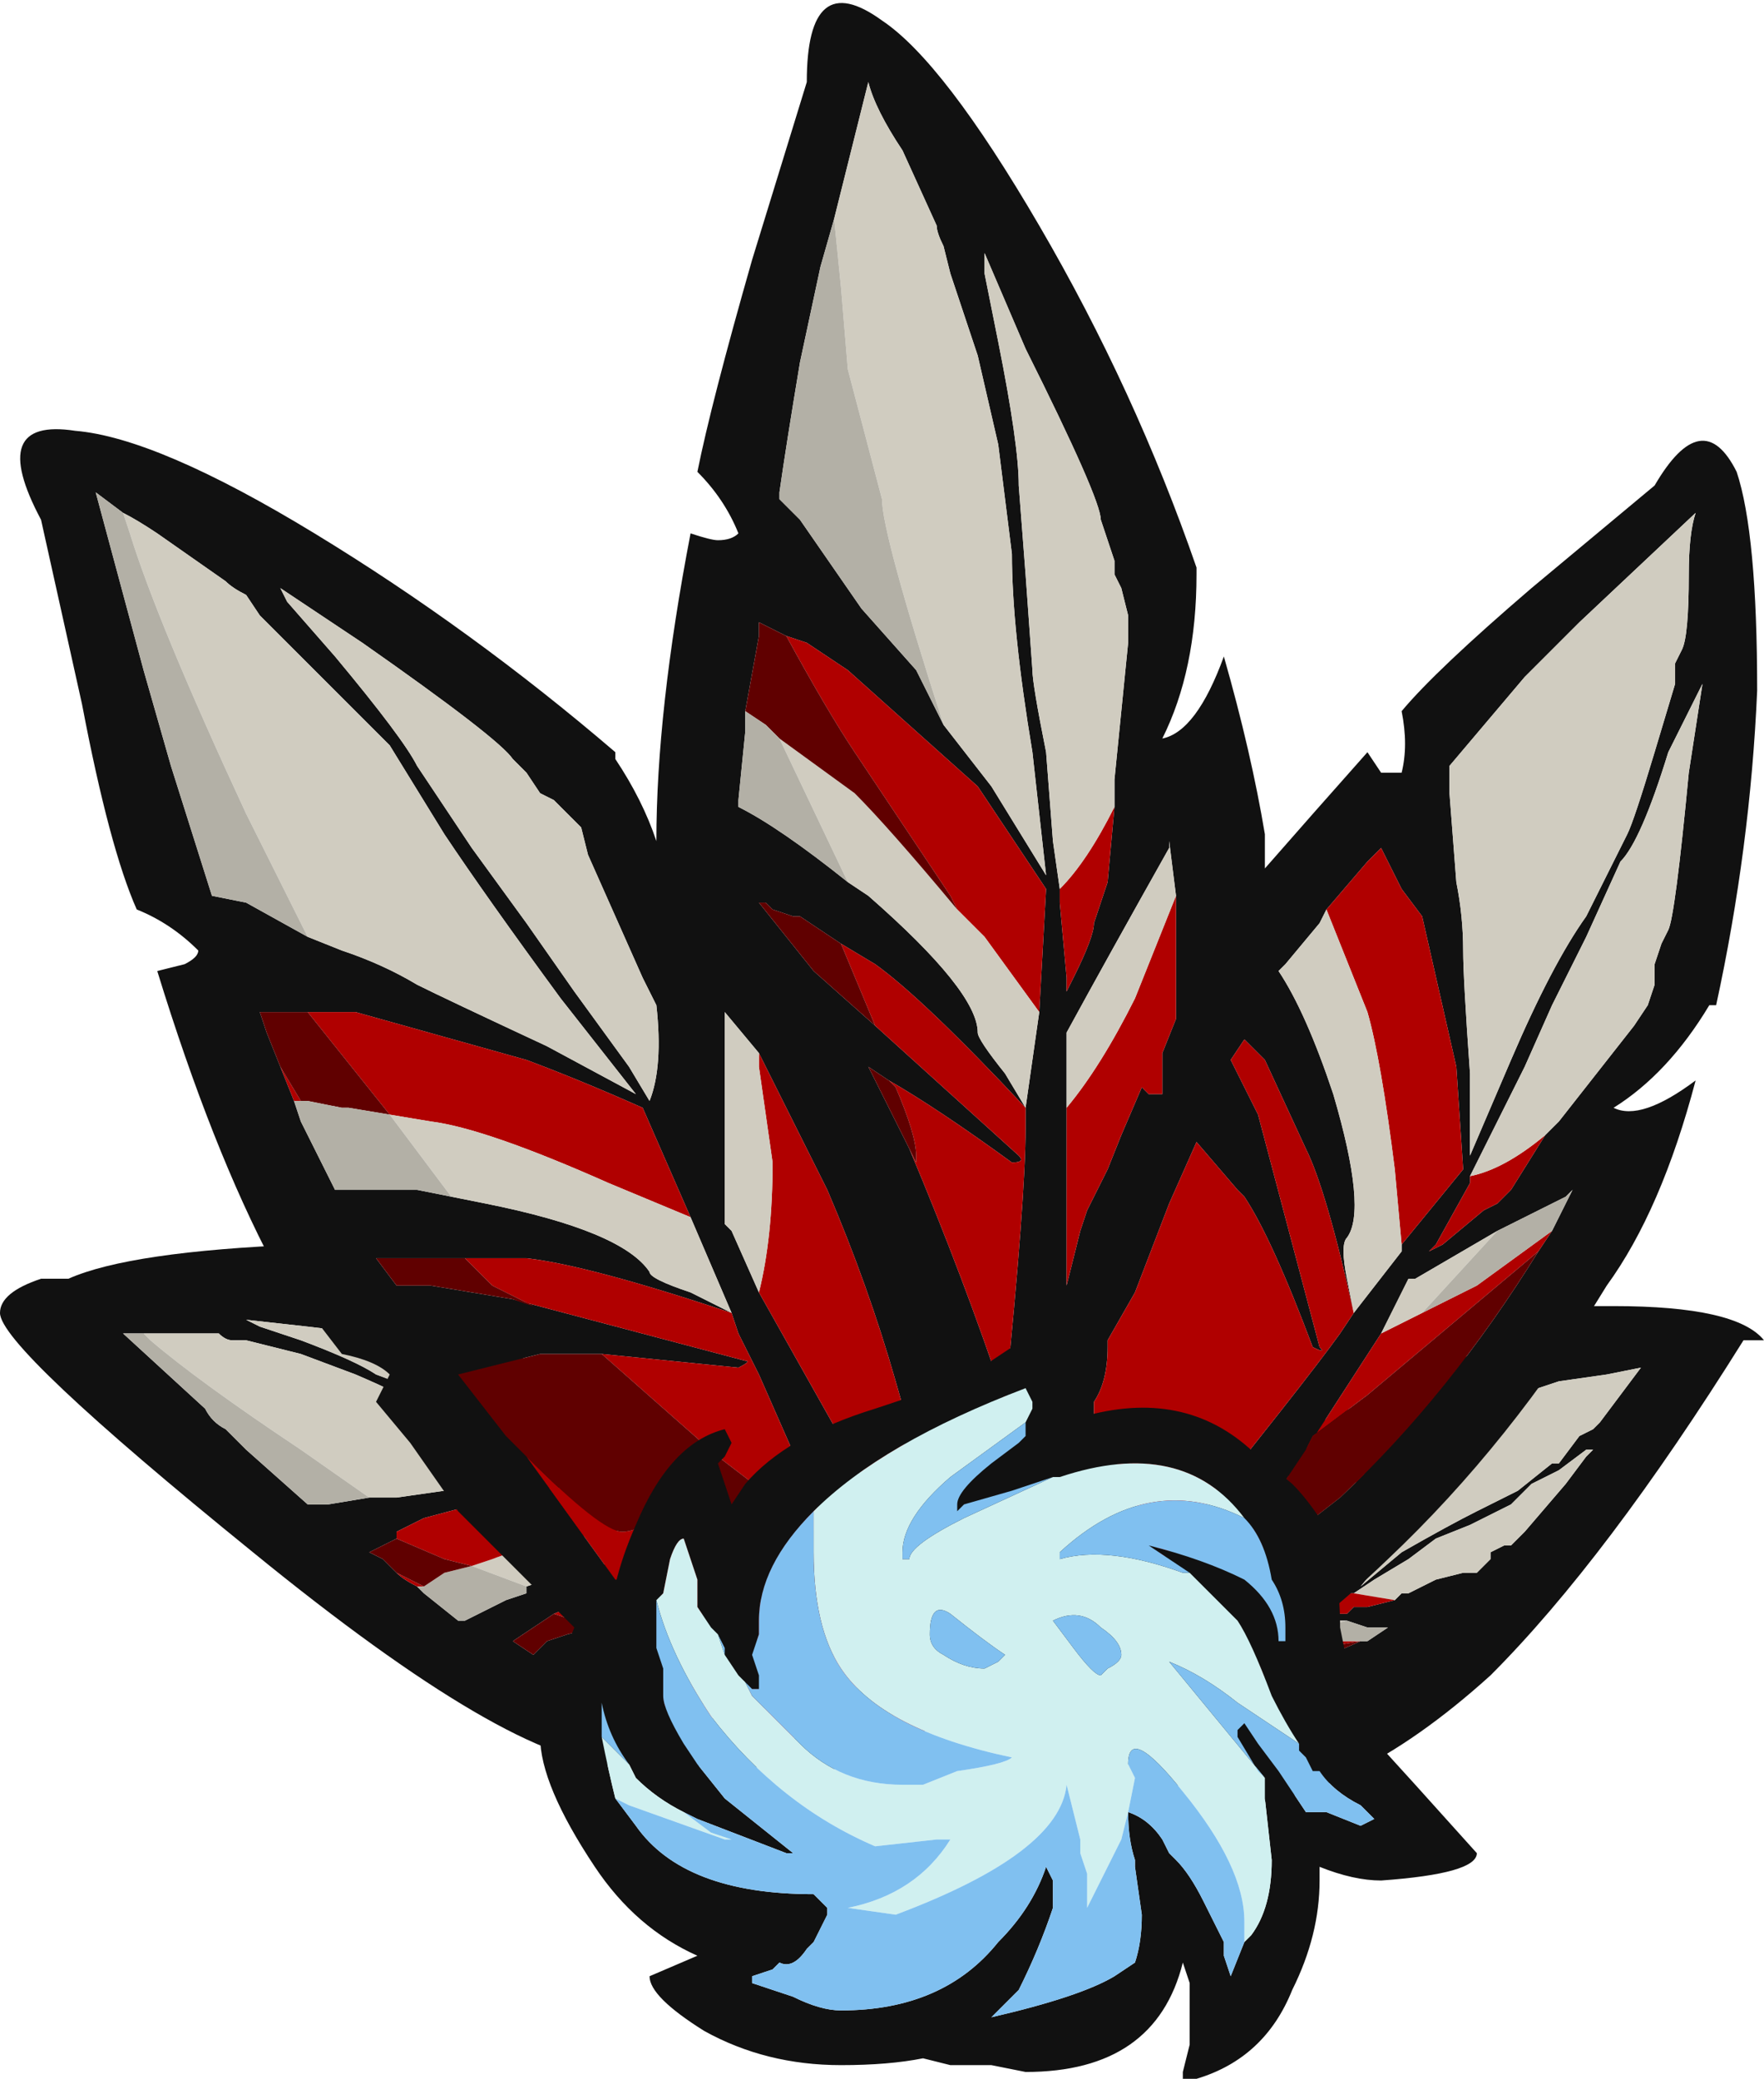 <?xml version="1.0" encoding="UTF-8" standalone="no"?>
<svg xmlns:ffdec="https://www.free-decompiler.com/flash" xmlns:xlink="http://www.w3.org/1999/xlink" ffdec:objectType="shape" height="15.2px" width="12.9px" xmlns="http://www.w3.org/2000/svg">
  <g transform="matrix(1.0, 0.0, 0.0, 1.0, 0.7, 19.2)">
    <path d="M4.55 -7.95 L5.9 -7.15 6.05 -6.65 5.45 -7.1 4.5 -7.8 Q3.85 -7.65 3.6 -7.5 L3.35 -7.4 3.05 -7.2 3.2 -7.1 3.3 -7.2 3.45 -7.25 3.65 -7.3 3.75 -7.35 4.65 -7.65 4.1 -7.3 3.85 -7.2 3.65 -6.95 4.05 -6.75 6.1 -6.25 3.8 -6.3 Q3.05 -6.3 1.15 -7.85 -0.7 -9.35 -0.7 -9.6 -0.7 -9.75 -0.4 -9.85 L-0.2 -9.85 Q0.25 -10.05 1.5 -10.1 L3.95 -8.85 3.8 -8.9 Q4.1 -8.4 4.3 -8.1 L4.55 -7.95 M5.85 -7.3 L5.3 -7.9 5.85 -7.3 M4.6 -8.45 L4.55 -8.5 4.6 -8.45 M3.15 -7.6 L3.3 -7.65 Q3.9 -7.85 4.1 -7.75 L4.5 -7.8 4.15 -8.05 3.7 -8.35 3.15 -8.3 2.4 -8.1 2.2 -8.0 2.2 -7.95 2.0 -7.85 2.1 -7.8 2.2 -7.7 Q2.25 -7.65 2.35 -7.6 L2.4 -7.55 2.65 -7.35 2.7 -7.35 3.0 -7.5 3.15 -7.55 3.15 -7.6 M8.55 -7.5 L8.75 -8.0 8.75 -8.35 8.7 -8.45 8.65 -8.2 6.9 -7.1 7.7 -8.1 7.85 -8.25 8.35 -8.5 8.45 -8.55 8.5 -8.6 10.85 -9.65 11.1 -9.65 Q12.0 -9.65 12.2 -9.4 L12.05 -9.4 Q11.05 -7.8 10.2 -6.95 9.15 -6.0 8.25 -6.0 L6.85 -6.6 6.9 -7.0 8.5 -7.4 8.8 -7.5 9.2 -7.6 9.3 -8.7 8.9 -8.15 Q8.8 -7.7 8.65 -7.65 L8.55 -7.5 M8.55 -7.25 L8.15 -7.1 7.65 -6.85 7.8 -6.8 8.15 -6.85 Q8.7 -6.95 9.25 -7.2 L9.3 -7.2 9.45 -7.3 9.3 -7.3 9.15 -7.35 8.8 -7.35 8.55 -7.25 M10.4 -9.0 L9.25 -7.6 9.55 -7.85 Q9.9 -8.05 10.1 -8.15 L10.4 -8.3 10.65 -8.5 10.7 -8.5 10.85 -8.7 10.95 -8.75 11.0 -8.8 11.3 -9.2 11.05 -9.15 10.7 -9.1 10.4 -9.0 M9.2 -7.55 L9.15 -7.55 8.95 -7.4 9.15 -7.4 9.2 -7.45 9.3 -7.45 9.5 -7.5 9.55 -7.55 9.6 -7.55 9.8 -7.65 10.0 -7.7 10.1 -7.7 10.2 -7.8 10.2 -7.85 10.3 -7.9 10.35 -7.9 10.45 -8.0 10.75 -8.35 10.9 -8.55 10.95 -8.6 10.9 -8.6 10.7 -8.45 10.5 -8.35 10.35 -8.2 10.05 -8.05 9.8 -7.95 9.6 -7.8 9.35 -7.65 9.2 -7.55 M2.0 -8.25 L2.2 -8.25 2.55 -8.3 2.3 -8.95 Q2.25 -9.0 1.9 -9.15 L1.5 -9.3 1.1 -9.4 1.0 -9.4 Q0.95 -9.4 0.9 -9.45 L0.35 -9.45 0.2 -9.45 0.8 -8.9 Q0.85 -8.8 0.95 -8.75 L1.1 -8.6 1.55 -8.2 1.7 -8.2 2.0 -8.25 M2.05 -9.15 L2.45 -9.0 2.4 -9.4 1.55 -9.5 1.1 -9.55 1.2 -9.5 1.5 -9.4 Q1.9 -9.25 2.05 -9.15" fill="#111111" fill-rule="evenodd" stroke="none"/>
    <path d="M4.05 -8.75 L4.3 -8.45 4.55 -7.95 4.3 -8.1 Q4.1 -8.4 3.8 -8.9 L3.95 -8.85 4.05 -8.75 M4.5 -7.8 L4.1 -7.75 Q3.9 -7.85 3.3 -7.65 L3.15 -7.6 2.75 -7.75 2.9 -7.8 Q3.15 -7.9 3.75 -8.0 L4.15 -8.05 4.5 -7.8 M2.7 -7.35 L2.65 -7.35 2.7 -7.35 M8.5 -7.4 L8.55 -7.5 8.65 -7.65 Q8.8 -7.7 8.9 -8.15 L9.3 -8.7 9.2 -8.3 8.95 -7.75 8.8 -7.5 8.5 -7.4 M8.75 -7.25 L8.55 -7.25 8.8 -7.35 9.15 -7.35 8.75 -7.25 M10.4 -9.0 L10.7 -9.1 11.05 -9.15 11.3 -9.2 11.0 -8.8 10.95 -8.75 10.85 -8.7 10.7 -8.5 10.65 -8.5 10.4 -8.3 10.1 -8.15 Q9.9 -8.05 9.55 -7.85 L9.25 -7.6 10.4 -9.0 M9.2 -7.55 L9.35 -7.65 9.6 -7.8 9.8 -7.95 10.05 -8.05 10.35 -8.2 10.5 -8.35 10.7 -8.45 10.9 -8.6 10.95 -8.6 10.9 -8.55 10.75 -8.35 10.45 -8.0 10.35 -7.9 10.3 -7.9 10.2 -7.85 10.2 -7.8 10.1 -7.7 10.0 -7.7 9.8 -7.65 9.6 -7.55 9.55 -7.55 9.5 -7.5 9.2 -7.55 M0.35 -9.45 L0.9 -9.45 Q0.95 -9.4 1.0 -9.4 L1.1 -9.4 1.5 -9.3 1.9 -9.15 Q2.25 -9.0 2.3 -8.95 L2.55 -8.3 2.2 -8.25 2.0 -8.25 1.5 -8.6 Q0.75 -9.1 0.4 -9.4 L0.35 -9.45 M2.05 -9.15 Q1.9 -9.25 1.5 -9.4 L1.2 -9.5 1.1 -9.55 1.55 -9.5 2.4 -9.4 2.45 -9.0 2.05 -9.15" fill="#d0ccc0" fill-rule="evenodd" stroke="none"/>
    <path d="M5.9 -7.15 L4.55 -7.95 4.3 -8.45 4.05 -8.75 4.15 -8.75 4.45 -8.55 4.55 -8.5 4.6 -8.45 4.9 -8.15 5.3 -7.9 5.85 -7.3 5.9 -7.15 M6.1 -6.25 L4.05 -6.75 6.05 -6.65 6.1 -6.25 M4.1 -7.3 L4.65 -7.65 3.75 -7.35 3.5 -7.35 3.35 -7.4 3.6 -7.5 Q3.85 -7.65 4.5 -7.8 L5.45 -7.1 4.1 -7.3 M2.35 -7.6 Q2.25 -7.65 2.2 -7.7 L2.4 -7.6 2.35 -7.6 M2.2 -7.95 L2.2 -8.0 2.4 -8.1 3.15 -8.3 3.7 -8.35 4.15 -8.05 3.75 -8.0 Q3.15 -7.9 2.9 -7.8 L2.75 -7.75 2.55 -7.8 2.2 -7.95 M6.9 -7.1 L8.65 -8.2 8.7 -8.45 8.75 -8.35 8.75 -8.0 8.55 -7.5 8.5 -7.4 6.9 -7.0 6.9 -7.1 M9.3 -8.7 L9.2 -7.6 8.8 -7.5 8.95 -7.75 9.2 -8.3 9.3 -8.7 M8.35 -8.5 L8.45 -8.55 8.35 -8.5 M7.7 -8.1 L7.85 -8.25 7.7 -8.1 M8.15 -7.1 L8.55 -7.25 8.75 -7.25 8.95 -7.2 9.3 -7.2 9.25 -7.2 8.95 -7.15 8.4 -7.1 8.15 -7.1 M9.5 -7.5 L9.3 -7.45 9.2 -7.45 9.15 -7.4 8.95 -7.4 9.15 -7.55 9.2 -7.55 9.5 -7.5 M7.8 -6.8 L7.65 -6.85 7.8 -6.8" fill="#b00000" fill-rule="evenodd" stroke="none"/>
    <path d="M3.15 -7.6 L3.15 -7.55 3.0 -7.5 2.7 -7.35 2.65 -7.35 2.4 -7.55 2.35 -7.6 2.4 -7.6 2.55 -7.7 2.75 -7.75 3.15 -7.6 M9.3 -7.2 L8.95 -7.2 8.75 -7.25 9.15 -7.35 9.3 -7.3 9.45 -7.3 9.3 -7.2 M0.35 -9.45 L0.4 -9.4 Q0.75 -9.1 1.5 -8.6 L2.0 -8.25 1.7 -8.2 1.55 -8.2 1.1 -8.6 0.95 -8.75 Q0.85 -8.8 0.8 -8.9 L0.2 -9.45 0.35 -9.45" fill="#b3b0a6" fill-rule="evenodd" stroke="none"/>
    <path d="M4.05 -6.75 L3.65 -6.95 3.85 -7.2 4.1 -7.3 5.45 -7.1 6.05 -6.65 4.05 -6.75 M3.75 -7.35 L3.65 -7.3 3.45 -7.25 3.3 -7.2 3.2 -7.1 3.05 -7.2 3.35 -7.4 3.5 -7.35 3.75 -7.35 M2.2 -7.7 L2.1 -7.8 2.0 -7.85 2.2 -7.95 2.55 -7.8 2.75 -7.75 2.55 -7.7 2.4 -7.6 2.2 -7.7 M8.15 -7.1 L8.4 -7.1 8.95 -7.15 9.25 -7.2 Q8.7 -6.95 8.15 -6.85 L7.8 -6.8 7.65 -6.85 8.15 -7.1" fill="#600000" fill-rule="evenodd" stroke="none"/>
    <path d="M12.15 -14.15 Q12.1 -13.0 11.85 -11.85 L11.8 -11.85 Q11.5 -11.35 11.1 -11.1 11.3 -11.0 11.7 -11.3 11.45 -10.35 11.05 -9.8 10.35 -8.65 9.45 -7.8 8.25 -6.65 7.35 -6.6 L3.85 -6.95 2.65 -8.15 2.3 -8.65 2.05 -8.95 2.15 -9.15 Q2.05 -9.25 1.8 -9.3 L1.3 -9.95 Q0.85 -10.8 0.45 -12.1 L0.65 -12.15 Q0.75 -12.2 0.75 -12.25 0.55 -12.45 0.3 -12.55 0.1 -13.0 -0.1 -14.05 L-0.4 -15.4 Q-0.8 -16.15 -0.15 -16.05 0.45 -16.0 1.6 -15.3 2.75 -14.6 3.8 -13.7 L3.8 -13.65 Q4.0 -13.35 4.1 -13.05 4.1 -14.0 4.35 -15.3 4.5 -15.25 4.55 -15.25 4.65 -15.25 4.7 -15.3 4.6 -15.55 4.4 -15.75 4.5 -16.25 4.8 -17.3 L5.2 -18.6 Q5.2 -19.45 5.75 -19.05 6.2 -18.75 6.9 -17.55 7.6 -16.35 8.05 -15.05 L8.05 -15.0 Q8.05 -14.3 7.8 -13.8 8.05 -13.85 8.25 -14.4 8.45 -13.7 8.55 -13.1 L8.55 -12.85 Q8.9 -13.25 9.3 -13.7 L9.4 -13.55 9.55 -13.55 Q9.6 -13.75 9.55 -14.0 9.8 -14.3 10.5 -14.9 L11.4 -15.65 Q11.75 -16.25 12.0 -15.75 12.15 -15.3 12.15 -14.15 M11.7 -15.45 L10.85 -14.65 10.45 -14.25 9.9 -13.6 9.9 -13.4 9.95 -12.75 Q10.0 -12.5 10.0 -12.25 10.0 -12.05 10.05 -11.35 L10.05 -10.75 10.35 -11.45 Q10.65 -12.15 10.9 -12.5 L11.2 -13.1 Q11.25 -13.2 11.4 -13.7 L11.55 -14.2 11.55 -14.35 11.6 -14.45 Q11.65 -14.55 11.65 -15.0 11.65 -15.3 11.7 -15.45 M1.55 -12.35 L1.8 -12.25 Q2.1 -12.15 2.35 -12.0 2.55 -11.9 3.3 -11.55 L3.95 -11.2 3.4 -11.9 Q2.85 -12.65 2.55 -13.1 L2.15 -13.75 1.2 -14.7 1.1 -14.85 Q1.0 -14.9 0.95 -14.95 L0.45 -15.3 Q0.3 -15.4 0.2 -15.45 L0.0 -15.6 0.35 -14.3 0.55 -13.6 0.85 -12.65 1.1 -12.6 1.55 -12.35 M1.4 -14.8 L1.75 -14.4 Q2.25 -13.8 2.35 -13.6 L2.75 -13.0 3.15 -12.45 3.5 -11.95 3.9 -11.4 4.05 -11.15 Q4.15 -11.4 4.1 -11.85 L4.0 -12.05 3.6 -12.95 3.55 -13.15 3.35 -13.35 3.25 -13.4 3.15 -13.55 3.05 -13.65 Q2.95 -13.8 1.95 -14.5 L1.35 -14.9 1.4 -14.8 M5.4 -17.6 L5.3 -17.25 5.15 -16.55 Q5.05 -15.95 5.0 -15.6 L5.0 -15.55 5.15 -15.4 5.6 -14.75 6.0 -14.3 6.2 -13.9 6.55 -13.45 6.95 -12.8 6.85 -13.7 Q6.7 -14.6 6.7 -15.15 L6.6 -15.95 6.45 -16.6 6.25 -17.2 6.2 -17.4 Q6.15 -17.5 6.15 -17.55 L5.9 -18.1 Q5.7 -18.4 5.65 -18.6 L5.4 -17.6 M5.05 -14.55 L4.85 -14.65 4.85 -14.55 4.75 -14.0 4.75 -13.85 4.7 -13.35 4.7 -13.3 Q5.0 -13.15 5.5 -12.75 L5.65 -12.65 Q6.45 -11.95 6.45 -11.65 6.45 -11.6 6.65 -11.35 L6.8 -11.1 6.9 -11.8 6.95 -12.7 6.45 -13.45 5.5 -14.3 5.2 -14.5 5.05 -14.55 M5.95 -10.8 Q6.35 -9.85 6.65 -8.95 6.8 -10.45 6.8 -10.95 L6.8 -11.1 Q6.05 -11.9 5.7 -12.15 L5.45 -12.3 5.15 -12.5 5.1 -12.5 4.95 -12.55 4.9 -12.6 4.85 -12.6 5.25 -12.1 5.7 -11.7 6.75 -10.75 Q6.8 -10.7 6.7 -10.7 6.15 -11.1 5.8 -11.3 L5.65 -11.4 5.95 -10.8 M7.45 -13.3 L7.45 -13.5 7.55 -14.5 7.55 -14.7 7.5 -14.9 7.45 -15.0 Q7.45 -15.05 7.45 -15.1 L7.35 -15.4 Q7.35 -15.55 6.8 -16.65 L6.5 -17.35 6.5 -17.2 6.6 -16.7 Q6.75 -15.95 6.75 -15.65 L6.8 -15.0 6.85 -14.3 Q6.85 -14.2 6.95 -13.7 L7.0 -13.05 7.05 -12.7 7.05 -12.6 7.1 -12.05 7.1 -11.95 7.15 -12.05 Q7.3 -12.35 7.3 -12.45 L7.4 -12.75 7.45 -13.3 M10.6 -10.9 L10.7 -11.0 11.25 -11.7 11.35 -11.85 11.4 -12.0 11.4 -12.05 Q11.4 -12.1 11.4 -12.15 L11.45 -12.3 11.5 -12.4 Q11.55 -12.5 11.65 -13.55 L11.75 -14.2 11.5 -13.7 Q11.3 -13.05 11.15 -12.9 L10.9 -12.35 10.65 -11.85 10.45 -11.4 10.05 -10.6 10.05 -10.55 9.8 -10.1 9.75 -10.05 9.85 -10.1 10.15 -10.35 10.25 -10.4 10.35 -10.5 10.6 -10.9 M9.55 -10.1 L10.0 -10.65 9.95 -11.4 9.7 -12.5 9.55 -12.7 9.4 -13.0 9.3 -12.9 9.0 -12.55 8.95 -12.45 8.7 -12.15 8.65 -12.1 Q8.85 -11.8 9.05 -11.2 9.3 -10.35 9.15 -10.15 9.1 -10.1 9.15 -9.85 L9.2 -9.6 9.55 -10.05 9.55 -10.1 M9.2 -9.6 Q9.0 -10.5 8.85 -10.8 L8.55 -11.45 8.4 -11.6 8.3 -11.45 8.5 -11.05 8.95 -9.35 Q9.0 -9.3 8.9 -9.35 8.6 -10.15 8.4 -10.45 L8.35 -10.5 8.05 -10.85 7.85 -10.4 7.6 -9.75 7.4 -9.4 7.4 -9.35 Q7.4 -9.1 7.3 -8.95 7.3 -8.9 7.3 -8.85 L7.8 -7.8 Q8.85 -9.1 9.1 -9.45 L9.2 -9.6 M7.1 -11.1 L7.1 -9.8 7.2 -10.2 7.25 -10.35 7.4 -10.65 7.5 -10.9 7.65 -11.25 7.7 -11.2 7.8 -11.2 7.8 -11.5 7.9 -11.75 7.9 -12.65 7.85 -13.05 7.85 -13.0 Q7.4 -12.2 7.1 -11.65 L7.1 -11.1 M4.85 -9.75 L5.75 -8.15 5.95 -8.75 5.85 -9.1 Q5.65 -9.8 5.35 -10.5 L4.85 -11.5 4.6 -11.8 4.6 -11.75 Q4.6 -10.85 4.6 -10.25 L4.65 -10.2 4.85 -9.75 M8.35 -7.85 L8.65 -7.9 9.1 -8.25 Q9.9 -9.0 10.55 -10.05 L10.65 -10.2 10.8 -10.5 10.75 -10.45 10.25 -10.2 9.65 -9.85 9.6 -9.85 9.4 -9.45 8.85 -8.6 8.35 -7.85 M4.35 -10.3 L4.0 -11.1 Q3.55 -11.3 3.15 -11.45 L1.9 -11.8 1.55 -11.8 1.2 -11.8 1.25 -11.65 1.35 -11.4 1.45 -11.15 1.5 -11.0 1.7 -10.6 1.75 -10.5 2.35 -10.5 2.6 -10.45 2.85 -10.4 Q3.85 -10.2 4.05 -9.9 4.05 -9.85 4.35 -9.75 L4.65 -9.6 4.35 -10.3 M5.4 -7.9 L4.85 -9.15 4.7 -9.45 4.65 -9.6 Q3.6 -9.95 3.15 -10.0 L2.7 -10.0 2.05 -10.0 2.2 -9.8 2.45 -9.8 3.05 -9.7 4.75 -9.25 Q4.8 -9.25 4.7 -9.2 L3.7 -9.3 3.25 -9.3 2.65 -9.15 3.0 -8.7 3.15 -8.55 3.8 -7.65 3.9 -7.65 5.9 -6.7 5.4 -7.9" fill="#111111" fill-rule="evenodd" stroke="none"/>
    <path d="M6.3 -12.55 L6.25 -12.65 5.55 -13.7 Q5.35 -14.0 5.05 -14.55 L5.2 -14.5 5.5 -14.3 6.45 -13.45 6.95 -12.7 6.9 -11.8 6.5 -12.35 6.3 -12.55 M6.8 -11.1 L6.8 -10.95 Q6.8 -10.45 6.65 -8.95 6.35 -9.85 5.95 -10.8 L6.0 -10.7 6.0 -10.75 Q6.0 -10.9 5.85 -11.25 L5.8 -11.3 Q6.15 -11.1 6.7 -10.7 6.8 -10.7 6.75 -10.75 L5.7 -11.7 5.45 -12.3 5.7 -12.15 Q6.05 -11.9 6.8 -11.1 M7.05 -12.7 Q7.25 -12.9 7.45 -13.3 L7.4 -12.75 7.3 -12.45 Q7.3 -12.35 7.15 -12.05 L7.1 -11.95 7.1 -12.05 7.05 -12.6 7.05 -12.7 M10.05 -10.6 Q10.3 -10.65 10.6 -10.9 L10.35 -10.5 10.25 -10.4 10.15 -10.35 9.85 -10.1 9.75 -10.05 9.8 -10.1 10.05 -10.55 10.05 -10.6 M9.0 -12.55 L9.3 -12.9 9.4 -13.0 9.55 -12.7 9.7 -12.5 9.95 -11.4 10.0 -10.65 9.55 -10.1 9.5 -10.65 Q9.4 -11.45 9.3 -11.8 L9.0 -12.55 M9.2 -9.6 L9.1 -9.45 Q8.85 -9.1 7.8 -7.8 L7.3 -8.85 Q7.3 -8.9 7.3 -8.95 7.4 -9.1 7.4 -9.35 L7.4 -9.4 7.6 -9.75 7.85 -10.4 8.05 -10.85 8.35 -10.5 8.4 -10.45 Q8.6 -10.15 8.9 -9.35 9.0 -9.3 8.95 -9.35 L8.5 -11.05 8.3 -11.45 8.4 -11.6 8.55 -11.45 8.85 -10.8 Q9.0 -10.5 9.2 -9.6 M7.9 -12.65 L7.9 -11.75 7.8 -11.5 7.8 -11.2 7.7 -11.2 7.65 -11.25 7.5 -10.9 7.4 -10.65 7.25 -10.35 7.2 -10.2 7.1 -9.8 7.1 -11.1 Q7.35 -11.4 7.6 -11.9 L7.9 -12.65 M4.85 -11.5 L5.35 -10.5 Q5.65 -9.8 5.85 -9.1 L5.95 -8.75 5.75 -8.15 4.85 -9.75 Q4.95 -10.15 4.95 -10.7 L4.85 -11.4 4.85 -11.5 M8.35 -7.85 L8.65 -7.9 8.35 -7.85 M10.55 -10.05 L9.3 -9.0 8.9 -8.7 8.85 -8.6 9.4 -9.45 9.7 -9.6 10.1 -9.8 10.65 -10.2 10.55 -10.05 M1.55 -11.8 L1.9 -11.8 3.15 -11.45 Q3.55 -11.3 4.0 -11.1 L4.35 -10.3 3.75 -10.55 Q2.85 -10.95 2.45 -11.0 L2.15 -11.05 1.55 -11.8 M4.65 -9.6 L4.7 -9.45 4.85 -9.15 5.4 -7.9 4.55 -8.55 3.7 -9.3 4.7 -9.2 Q4.8 -9.25 4.75 -9.25 L3.05 -9.7 3.2 -9.65 2.9 -9.8 2.7 -10.0 3.15 -10.0 Q3.6 -9.95 4.65 -9.6 M5.9 -6.7 L3.9 -7.65 3.8 -7.65 3.15 -8.55 Q3.7 -8.0 3.85 -8.0 3.95 -8.0 4.1 -8.1 L5.9 -6.7 M1.45 -11.15 L1.35 -11.4 1.5 -11.15 1.45 -11.15" fill="#b00000" fill-rule="evenodd" stroke="none"/>
    <path d="M0.2 -15.45 Q0.3 -15.4 0.45 -15.3 L0.95 -14.95 Q1.0 -14.9 1.1 -14.85 L1.2 -14.7 2.15 -13.75 2.55 -13.1 Q2.85 -12.65 3.4 -11.9 L3.95 -11.2 3.3 -11.55 Q2.55 -11.9 2.35 -12.0 2.1 -12.15 1.8 -12.25 L1.55 -12.35 1.1 -13.25 Q0.45 -14.65 0.25 -15.3 L0.2 -15.45 M11.7 -15.45 Q11.65 -15.3 11.65 -15.0 11.65 -14.55 11.6 -14.45 L11.55 -14.35 11.55 -14.2 11.4 -13.7 Q11.25 -13.2 11.2 -13.1 L10.9 -12.5 Q10.65 -12.15 10.35 -11.45 L10.05 -10.75 10.05 -11.35 Q10.0 -12.05 10.0 -12.25 10.0 -12.5 9.95 -12.75 L9.9 -13.4 9.9 -13.6 10.45 -14.25 10.85 -14.65 11.7 -15.45 M1.4 -14.8 L1.35 -14.9 1.95 -14.5 Q2.95 -13.8 3.05 -13.65 L3.15 -13.55 3.25 -13.4 3.35 -13.35 3.55 -13.15 3.6 -12.95 4.0 -12.05 4.1 -11.85 Q4.15 -11.4 4.05 -11.15 L3.9 -11.4 3.5 -11.95 3.15 -12.45 2.75 -13.0 2.35 -13.6 Q2.25 -13.8 1.75 -14.4 L1.4 -14.8 M5.4 -17.6 L5.65 -18.6 Q5.7 -18.4 5.9 -18.1 L6.15 -17.55 Q6.15 -17.5 6.2 -17.4 L6.25 -17.2 6.45 -16.6 6.6 -15.95 6.7 -15.15 Q6.7 -14.6 6.85 -13.7 L6.95 -12.8 6.55 -13.45 6.2 -13.9 Q5.75 -15.3 5.75 -15.55 L5.5 -16.5 5.45 -17.1 5.4 -17.6 M5.0 -15.55 L5.0 -15.6 5.0 -15.55 M5.0 -13.8 L5.55 -13.4 Q5.8 -13.15 6.3 -12.55 L6.5 -12.35 6.9 -11.8 6.8 -11.1 6.65 -11.35 Q6.45 -11.6 6.45 -11.65 6.45 -11.95 5.65 -12.65 L5.5 -12.75 5.0 -13.8 M7.05 -12.7 L7.0 -13.05 6.95 -13.7 Q6.85 -14.2 6.85 -14.3 L6.8 -15.0 6.75 -15.65 Q6.75 -15.95 6.6 -16.7 L6.5 -17.2 6.5 -17.35 6.8 -16.65 Q7.35 -15.55 7.35 -15.4 L7.45 -15.1 Q7.45 -15.05 7.45 -15.0 L7.5 -14.9 7.55 -14.7 7.55 -14.5 7.45 -13.5 7.45 -13.3 Q7.25 -12.9 7.05 -12.7 M10.05 -10.6 L10.45 -11.4 10.65 -11.85 10.9 -12.35 11.15 -12.9 Q11.3 -13.05 11.5 -13.7 L11.75 -14.2 11.65 -13.55 Q11.55 -12.5 11.5 -12.4 L11.45 -12.3 11.4 -12.15 Q11.4 -12.1 11.4 -12.05 L11.4 -12.0 11.35 -11.85 11.25 -11.7 10.7 -11.0 10.6 -10.9 Q10.3 -10.65 10.05 -10.6 M9.0 -12.55 L9.3 -11.8 Q9.4 -11.45 9.5 -10.65 L9.55 -10.1 9.55 -10.05 9.2 -9.6 9.15 -9.85 Q9.1 -10.1 9.15 -10.15 9.3 -10.35 9.05 -11.2 8.85 -11.8 8.65 -12.1 L8.7 -12.15 8.95 -12.45 9.0 -12.55 M7.9 -12.65 L7.6 -11.9 Q7.35 -11.4 7.1 -11.1 L7.1 -11.65 Q7.4 -12.2 7.85 -13.0 L7.85 -13.05 7.9 -12.65 M4.85 -11.5 L4.85 -11.4 4.95 -10.7 Q4.95 -10.15 4.85 -9.75 L4.65 -10.2 4.6 -10.25 Q4.6 -10.85 4.6 -11.75 L4.6 -11.8 4.85 -11.5 M10.25 -10.2 L9.7 -9.6 9.4 -9.45 9.6 -9.85 9.65 -9.85 10.25 -10.2 M2.15 -11.05 L2.45 -11.0 Q2.85 -10.95 3.75 -10.55 L4.35 -10.3 4.65 -9.6 4.35 -9.75 Q4.05 -9.85 4.05 -9.9 3.85 -10.2 2.85 -10.4 L2.6 -10.45 2.15 -11.05 M1.75 -10.5 L1.7 -10.6 1.75 -10.5" fill="#d0ccc0" fill-rule="evenodd" stroke="none"/>
    <path d="M4.75 -14.0 L4.85 -14.55 4.85 -14.65 5.05 -14.55 Q5.35 -14.0 5.55 -13.7 L6.25 -12.65 6.3 -12.55 Q5.8 -13.15 5.55 -13.4 L5.0 -13.8 4.9 -13.9 4.75 -14.0 M5.95 -10.8 L5.65 -11.4 5.8 -11.3 5.85 -11.25 Q6.0 -10.9 6.0 -10.75 L6.0 -10.7 5.95 -10.8 M5.7 -11.7 L5.25 -12.1 4.85 -12.6 4.9 -12.6 4.95 -12.55 5.1 -12.5 5.15 -12.5 5.45 -12.3 5.7 -11.7 M8.65 -7.9 L8.35 -7.85 8.85 -8.6 8.9 -8.7 9.3 -9.0 10.55 -10.05 Q9.9 -9.0 9.1 -8.25 L8.65 -7.9 M1.55 -11.8 L2.15 -11.05 1.85 -11.1 1.8 -11.1 1.55 -11.15 1.5 -11.15 1.35 -11.4 1.25 -11.65 1.2 -11.8 1.55 -11.8 M5.4 -7.9 L5.9 -6.7 4.1 -8.1 Q3.95 -8.0 3.85 -8.0 3.7 -8.0 3.15 -8.55 L3.0 -8.7 2.65 -9.15 3.25 -9.3 3.7 -9.3 4.55 -8.55 5.4 -7.9 M3.05 -9.7 L2.45 -9.8 2.2 -9.8 2.05 -10.0 2.7 -10.0 2.9 -9.8 3.2 -9.65 3.05 -9.7" fill="#600000" fill-rule="evenodd" stroke="none"/>
    <path d="M0.2 -15.45 L0.25 -15.3 Q0.45 -14.65 1.1 -13.25 L1.55 -12.35 1.1 -12.6 0.85 -12.65 0.55 -13.6 0.35 -14.3 0.0 -15.6 0.2 -15.45 M5.0 -15.6 Q5.05 -15.95 5.15 -16.55 L5.3 -17.25 5.4 -17.6 5.45 -17.1 5.5 -16.5 5.75 -15.55 Q5.75 -15.3 6.2 -13.9 L6.0 -14.3 5.6 -14.75 5.15 -15.4 5.0 -15.55 5.0 -15.6 M4.75 -14.0 L4.9 -13.9 5.0 -13.8 5.5 -12.75 Q5.0 -13.15 4.7 -13.3 L4.7 -13.35 4.75 -13.85 4.75 -14.0 M10.25 -10.2 L10.75 -10.45 10.8 -10.5 10.65 -10.2 10.1 -9.8 9.7 -9.6 10.25 -10.2 M2.6 -10.45 L2.35 -10.5 1.75 -10.5 1.7 -10.6 1.5 -11.0 1.45 -11.15 1.5 -11.15 1.55 -11.15 1.8 -11.1 1.85 -11.1 2.15 -11.05 2.6 -10.45" fill="#b3b0a6" fill-rule="evenodd" stroke="none"/>
    <path d="M7.25 -8.85 Q8.0 -9.05 8.5 -8.55 L8.45 -8.6 8.75 -8.35 Q8.85 -8.25 8.95 -8.1 L9.0 -7.95 Q9.1 -7.7 9.1 -7.3 L9.2 -6.8 9.15 -6.7 9.65 -6.15 10.1 -5.65 Q10.1 -5.5 9.4 -5.45 9.2 -5.45 8.95 -5.55 L8.95 -5.45 Q8.95 -5.05 8.75 -4.65 8.55 -4.15 8.05 -4.0 L7.95 -4.0 7.95 -4.05 8.0 -4.25 8.0 -4.7 7.95 -4.85 Q7.75 -4.05 6.8 -4.05 L6.55 -4.1 6.25 -4.1 6.05 -4.15 Q5.8 -4.1 5.45 -4.1 4.9 -4.1 4.45 -4.35 4.05 -4.6 4.05 -4.75 L4.4 -4.9 Q3.95 -5.1 3.65 -5.55 3.25 -6.15 3.25 -6.5 3.25 -6.7 3.4 -7.05 L3.6 -7.55 3.65 -7.4 3.65 -7.3 3.75 -7.2 Q3.75 -7.6 3.95 -8.05 4.2 -8.65 4.6 -8.75 L4.65 -8.65 4.6 -8.55 4.55 -8.5 4.65 -8.2 4.75 -8.35 Q5.05 -8.7 5.7 -8.9 L6.3 -9.1 6.4 -9.15 7.0 -9.55 7.2 -9.75 Q7.35 -9.55 7.35 -9.3 7.35 -9.05 7.25 -8.85 M6.8 -8.8 L6.85 -8.9 6.85 -8.95 6.8 -9.05 Q5.75 -8.65 5.25 -8.15 5.05 -7.95 4.95 -7.75 4.85 -7.55 4.85 -7.35 L4.85 -7.25 4.8 -7.1 4.85 -6.95 4.85 -6.85 4.8 -6.85 4.75 -6.9 4.7 -6.95 4.6 -7.1 4.6 -7.15 4.55 -7.25 4.5 -7.3 4.4 -7.45 4.4 -7.65 4.3 -7.95 Q4.25 -7.95 4.2 -7.8 L4.15 -7.55 4.1 -7.5 4.1 -7.15 4.15 -7.0 4.15 -6.8 Q4.15 -6.7 4.3 -6.45 L4.4 -6.3 4.6 -6.05 5.1 -5.65 5.05 -5.65 4.4 -5.9 4.3 -5.95 Q4.1 -6.05 3.95 -6.2 L3.9 -6.3 Q3.75 -6.5 3.7 -6.75 L3.7 -6.5 Q3.75 -6.25 3.8 -6.05 L3.95 -5.85 Q4.3 -5.35 5.25 -5.35 L5.35 -5.25 5.35 -5.2 5.25 -5.0 5.2 -4.95 Q5.1 -4.8 5.0 -4.85 L4.95 -4.8 4.8 -4.75 4.8 -4.7 5.1 -4.6 Q5.3 -4.5 5.45 -4.5 6.2 -4.5 6.6 -5.0 6.85 -5.25 6.95 -5.55 L7.0 -5.45 7.0 -5.25 Q6.9 -4.95 6.75 -4.65 L6.55 -4.45 Q7.2 -4.6 7.45 -4.75 L7.6 -4.85 Q7.65 -5.0 7.65 -5.2 L7.6 -5.55 7.6 -5.6 Q7.55 -5.75 7.55 -5.95 7.7 -5.9 7.8 -5.75 L7.85 -5.65 7.9 -5.6 Q8.0 -5.5 8.1 -5.3 L8.25 -5.0 8.25 -4.9 8.3 -4.75 8.4 -5.0 8.45 -5.05 Q8.6 -5.25 8.6 -5.6 L8.55 -6.05 8.55 -6.2 8.5 -6.25 8.35 -6.5 8.35 -6.55 8.4 -6.6 8.5 -6.45 8.65 -6.25 8.85 -5.95 9.0 -5.95 9.25 -5.85 9.35 -5.9 9.25 -6.0 Q9.05 -6.1 8.95 -6.25 L8.9 -6.25 8.85 -6.35 8.8 -6.4 8.8 -6.45 Q8.7 -6.6 8.6 -6.8 8.45 -7.2 8.35 -7.35 L8.0 -7.7 7.7 -7.9 Q8.1 -7.8 8.4 -7.65 8.65 -7.45 8.65 -7.2 L8.7 -7.2 8.7 -7.3 Q8.7 -7.5 8.6 -7.65 8.55 -7.95 8.4 -8.1 7.95 -8.7 7.05 -8.4 L7.0 -8.4 Q6.85 -8.35 6.7 -8.3 L6.35 -8.2 6.3 -8.15 6.3 -8.2 Q6.3 -8.3 6.55 -8.5 L6.75 -8.65 6.8 -8.7 6.8 -8.8" fill="#111111" fill-rule="evenodd" stroke="none"/>
    <path d="M5.25 -8.15 Q5.75 -8.65 6.8 -9.05 L6.85 -8.95 6.85 -8.9 6.8 -8.8 6.25 -8.4 Q5.9 -8.1 5.9 -7.85 L5.9 -7.8 5.95 -7.8 Q5.95 -7.9 6.35 -8.1 L7.0 -8.4 7.05 -8.4 Q7.95 -8.7 8.4 -8.1 7.7 -8.45 7.05 -7.85 L7.05 -7.8 Q7.4 -7.9 7.95 -7.7 L8.0 -7.7 8.35 -7.35 Q8.45 -7.2 8.6 -6.8 8.7 -6.6 8.8 -6.45 L8.35 -6.75 Q8.1 -6.95 7.85 -7.05 L8.55 -6.2 8.55 -6.05 8.6 -5.6 Q8.6 -5.25 8.45 -5.05 L8.4 -5.0 8.4 -5.15 Q8.4 -5.55 7.95 -6.1 7.55 -6.6 7.55 -6.3 L7.6 -6.2 7.55 -5.95 7.5 -5.75 7.25 -5.25 7.25 -5.5 7.2 -5.65 7.2 -5.75 7.1 -6.15 Q7.05 -5.65 5.85 -5.2 L5.5 -5.25 Q6.0 -5.35 6.25 -5.75 L6.15 -5.75 5.7 -5.7 Q5.0 -6.0 4.5 -6.65 4.2 -7.1 4.1 -7.5 L4.15 -7.55 4.2 -7.8 Q4.25 -7.95 4.3 -7.95 L4.4 -7.65 4.4 -7.45 4.5 -7.3 4.55 -7.25 4.6 -7.1 4.7 -6.95 4.75 -6.9 4.8 -6.8 Q5.0 -6.6 5.15 -6.45 5.45 -6.15 5.9 -6.15 L6.05 -6.15 6.3 -6.25 Q6.65 -6.3 6.7 -6.35 5.75 -6.55 5.45 -7.0 5.25 -7.3 5.25 -7.85 L5.25 -8.15 M7.0 -7.35 L7.15 -7.15 Q7.3 -6.95 7.35 -6.95 L7.4 -7.0 Q7.5 -7.05 7.5 -7.1 7.5 -7.2 7.35 -7.3 7.2 -7.45 7.0 -7.35 M6.1 -7.25 Q6.1 -7.15 6.2 -7.1 6.35 -7.0 6.5 -7.0 L6.6 -7.05 6.65 -7.1 Q6.5 -7.2 6.25 -7.4 6.1 -7.5 6.1 -7.25 M4.3 -5.95 L4.5 -5.8 4.65 -5.75 4.6 -5.75 3.9 -6.0 3.8 -6.05 Q3.75 -6.25 3.7 -6.5 L3.9 -6.3 3.95 -6.2 Q4.1 -6.05 4.3 -5.95" fill="#d0f0f0" fill-rule="evenodd" stroke="none"/>
    <path d="M5.25 -8.15 L5.25 -7.85 Q5.25 -7.3 5.45 -7.0 5.75 -6.55 6.7 -6.35 6.65 -6.3 6.3 -6.25 L6.05 -6.15 5.9 -6.15 Q5.45 -6.15 5.15 -6.45 5.0 -6.6 4.8 -6.8 L4.75 -6.9 4.8 -6.85 4.85 -6.85 4.85 -6.95 4.8 -7.1 4.85 -7.25 4.85 -7.35 Q4.85 -7.55 4.95 -7.75 5.05 -7.95 5.25 -8.15 M4.6 -7.1 L4.55 -7.25 4.6 -7.15 4.6 -7.1 M4.1 -7.5 Q4.2 -7.1 4.5 -6.65 5.0 -6.0 5.7 -5.7 L6.15 -5.75 6.25 -5.75 Q6.0 -5.35 5.5 -5.25 L5.85 -5.2 Q7.05 -5.65 7.1 -6.15 L7.2 -5.75 7.2 -5.65 7.25 -5.5 7.25 -5.25 7.5 -5.75 7.55 -5.95 7.6 -6.2 7.55 -6.3 Q7.55 -6.6 7.95 -6.1 8.4 -5.55 8.4 -5.15 L8.4 -5.0 8.3 -4.75 8.25 -4.9 8.25 -5.0 8.1 -5.3 Q8.0 -5.5 7.9 -5.6 L7.85 -5.65 7.8 -5.75 Q7.7 -5.9 7.55 -5.95 7.55 -5.75 7.6 -5.6 L7.6 -5.55 7.65 -5.2 Q7.65 -5.0 7.6 -4.85 L7.45 -4.75 Q7.2 -4.6 6.55 -4.45 L6.75 -4.65 Q6.9 -4.95 7.0 -5.25 L7.0 -5.45 6.95 -5.55 Q6.85 -5.25 6.6 -5.0 6.2 -4.5 5.45 -4.5 5.3 -4.5 5.1 -4.6 L4.8 -4.7 4.8 -4.75 4.95 -4.8 5.0 -4.85 Q5.1 -4.8 5.2 -4.95 L5.25 -5.0 5.35 -5.2 5.35 -5.25 5.25 -5.35 Q4.3 -5.35 3.95 -5.85 L3.8 -6.05 3.9 -6.0 4.6 -5.75 4.65 -5.75 4.5 -5.8 4.3 -5.95 4.4 -5.9 5.05 -5.65 5.1 -5.65 4.6 -6.05 4.4 -6.3 4.3 -6.45 Q4.15 -6.7 4.15 -6.8 L4.15 -7.0 4.1 -7.15 4.1 -7.5 M8.55 -6.2 L7.85 -7.05 Q8.1 -6.95 8.35 -6.75 L8.8 -6.45 8.8 -6.4 8.85 -6.35 8.9 -6.25 8.95 -6.25 Q9.05 -6.1 9.25 -6.0 L9.35 -5.9 9.25 -5.85 9.0 -5.95 8.85 -5.95 8.65 -6.25 8.5 -6.45 8.4 -6.6 8.35 -6.55 8.35 -6.5 8.5 -6.25 8.55 -6.2 M8.0 -7.7 L7.95 -7.7 Q7.4 -7.9 7.05 -7.8 L7.05 -7.85 Q7.7 -8.45 8.4 -8.1 8.55 -7.95 8.6 -7.65 8.7 -7.5 8.7 -7.3 L8.7 -7.2 8.65 -7.2 Q8.65 -7.45 8.4 -7.65 8.1 -7.8 7.7 -7.9 L8.0 -7.7 M7.0 -8.4 L6.35 -8.1 Q5.95 -7.9 5.95 -7.8 L5.9 -7.8 5.9 -7.85 Q5.9 -8.1 6.25 -8.4 L6.8 -8.8 6.8 -8.7 6.75 -8.65 6.55 -8.5 Q6.3 -8.3 6.3 -8.2 L6.3 -8.15 6.35 -8.2 6.7 -8.3 Q6.85 -8.35 7.0 -8.4 M6.1 -7.25 Q6.1 -7.5 6.25 -7.4 6.5 -7.2 6.65 -7.1 L6.6 -7.05 6.5 -7.0 Q6.35 -7.0 6.2 -7.1 6.1 -7.15 6.1 -7.25 M7.0 -7.35 Q7.2 -7.45 7.35 -7.3 7.5 -7.2 7.5 -7.1 7.5 -7.05 7.4 -7.0 L7.35 -6.95 Q7.3 -6.95 7.15 -7.15 L7.0 -7.35 M3.7 -6.5 L3.7 -6.75 Q3.75 -6.5 3.9 -6.3 L3.7 -6.5" fill="#80c0f0" fill-rule="evenodd" stroke="none"/>
  </g>
</svg>
